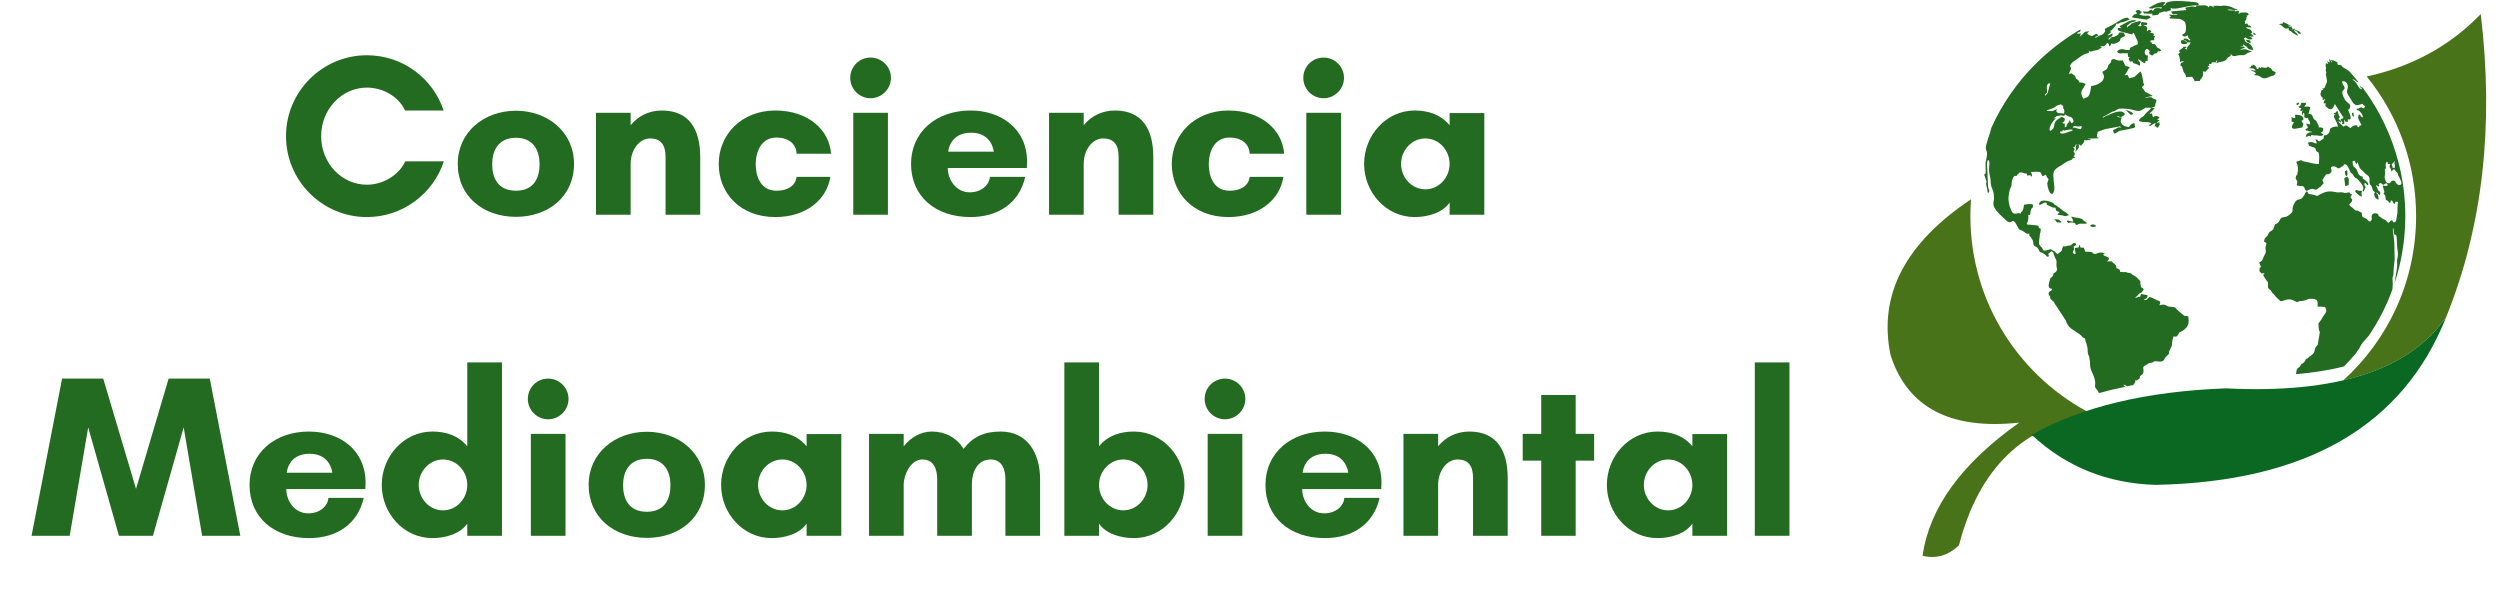 <svg xmlns="http://www.w3.org/2000/svg" xmlns:xlink="http://www.w3.org/1999/xlink" width="349" zoomAndPan="magnify" viewBox="0 0 261.75 63" height="84" preserveAspectRatio="xMidYMid meet" version="1.0"><defs><g/><clipPath id="210f0623a1"><path d="M 197 20 L 220 20 L 220 58.531 L 197 58.531 Z M 197 20 " clip-rule="nonzero"/></clipPath><clipPath id="bfa8ff652a"><path d="M 207 0.031 L 252 0.031 L 252 42 L 207 42 Z M 207 0.031 " clip-rule="nonzero"/></clipPath></defs><path fill="#487319" d="M 247.789 8.008 C 252.527 6.984 256.508 4.812 259.734 1.473 C 261.137 13.141 259.945 23.707 256.129 33.164 C 253.867 36.461 250.262 38.676 245.34 39.824 C 250.031 35.566 252.965 29.449 252.965 22.621 C 252.965 17.09 251.039 11.992 247.789 8.008 Z M 247.789 8.008 " fill-opacity="1" fill-rule="evenodd"/><g clip-path="url(#210f0623a1)"><path fill="#487319" d="M 205.105 57.09 C 207.203 48.988 211.918 44.457 219.23 43.457 C 211.562 39.637 206.301 31.746 206.301 22.621 C 206.301 22.035 206.324 21.453 206.363 20.867 C 199.449 25.48 196.641 30.91 197.941 37.172 C 199.699 42.664 204.184 45.023 211.414 44.25 C 205.359 48.531 202.004 53.164 201.293 58.195 C 202.699 58.531 203.977 58.176 205.105 57.09 Z M 205.105 57.09 " fill-opacity="1" fill-rule="evenodd"/></g><g clip-path="url(#bfa8ff652a)"><path fill="#226b20" d="M 241.043 20.723 C 240.812 20.973 240.664 20.762 240.371 21.055 C 240.309 21.117 240.059 21.555 240.039 21.723 C 239.996 22.246 240.121 22.121 239.742 22.453 C 239.43 22.703 239.41 22.684 238.988 22.766 C 238.695 22.828 238.738 23.102 238.508 23.309 C 238.172 23.621 238.297 23.227 238.066 23.852 C 237.922 24.25 237.797 24.062 237.566 24.375 C 237.48 24.48 237.438 24.645 237.375 24.73 C 237.336 24.77 237.145 24.918 237.125 24.957 L 237.039 25.293 C 237.293 25.461 237.355 25.375 237.23 25.754 C 237.125 26.066 237.293 26.211 237.207 26.504 C 237.168 26.609 237.02 26.816 236.938 27.047 C 236.852 27.34 236.77 27.34 236.539 27.484 L 236.746 28.027 C 236.684 28.047 236.809 28.027 236.707 28.008 C 236.578 27.984 236.809 28.008 236.602 27.984 L 236.559 28.383 C 236.809 28.59 236.664 28.695 237.105 28.59 C 237 28.801 236.875 28.738 237.039 28.969 L 237.062 28.988 C 237.062 29.008 237.082 29.008 237.082 29.031 L 237.23 29.258 C 237.375 29.508 237.504 29.469 237.461 29.801 C 237.438 30.012 237.438 30.113 237.566 30.262 C 237.797 30.469 237.668 30.262 237.879 30.594 C 237.984 30.762 237.898 30.656 238.027 30.762 L 238.172 30.93 C 238.32 31.16 238.59 31.348 238.801 31.555 C 239.723 31.262 239.766 31.262 240.52 31.641 C 240.707 31.555 240.664 31.535 240.938 31.516 C 240.961 31.516 240.98 31.516 241 31.516 C 241.422 31.473 241.566 31.305 241.84 31.285 C 242.742 31.242 242.656 31.535 242.656 32.121 L 242.805 32.098 C 243.035 32.098 242.992 32.098 243.16 32.121 L 243.434 32.141 C 243.621 32.539 243.641 32.559 243.285 33.059 C 243.266 33.078 243.242 33.102 243.223 33.141 C 243.074 33.414 243.098 33.414 242.844 33.727 L 242.742 33.852 C 242.742 34.164 242.762 34.562 242.887 34.77 L 242.676 36.043 C 242.551 36.336 242.551 36.168 242.445 36.359 C 242.301 36.648 242.383 36.816 242.176 37.047 C 242.008 37.215 241.797 37.297 241.609 37.527 C 241.316 37.547 241.461 37.82 241.086 38.047 C 240.812 38.215 240.98 38.109 240.832 38.32 C 240.707 38.508 240.625 38.465 240.52 38.613 C 240.434 38.738 240.434 38.945 240.395 39.176 C 242.09 39.031 243.789 38.781 245.422 38.363 C 245.844 37.922 246.262 37.465 246.66 37.004 C 246.891 36.566 246.973 36.609 247.059 36.398 C 247.203 36.043 247.496 35.73 247.75 35.438 C 247.852 35.312 247.98 35.211 248.02 35.125 L 248.125 34.98 C 249.07 33.559 249.863 32.016 250.453 30.387 C 250.473 30.344 250.473 30.281 250.492 30.199 C 250.492 30.031 250.535 29.844 250.516 29.656 C 250.453 28.676 250.578 29.113 250.598 28.633 C 250.621 27.758 250.641 27.965 250.723 27.152 L 250.684 25.48 C 250.621 24.832 250.66 24.918 250.535 24.207 L 250.535 23.957 C 250.535 23.871 250.555 23.871 250.555 23.871 C 250.641 23.996 250.598 24.102 250.621 24.27 C 250.703 24.895 250.828 24.289 250.934 24.832 C 250.953 24.98 250.953 25.168 250.953 25.293 C 250.977 26.336 251.145 26.418 251.016 27.023 C 250.891 27.527 251.102 27.484 250.852 28.738 C 250.828 28.863 250.766 29.281 250.703 29.676 C 251.438 27.465 251.836 25.082 251.836 22.621 C 251.836 20.762 251.605 18.965 251.184 17.254 C 250.453 14.289 249.152 11.555 247.371 9.176 C 247.078 9.113 247.227 9.113 247.035 8.926 C 247.078 9.215 247.203 9.133 247.328 9.363 C 247.121 9.301 247.078 9.301 246.973 9.133 C 246.867 8.965 246.66 8.59 246.535 8.508 C 246.367 8.359 246.43 8.465 246.281 8.277 C 246.555 8.34 246.766 8.59 246.891 8.609 C 246.891 8.59 246.891 8.57 246.91 8.57 C 246.598 8.172 246.281 7.797 245.945 7.441 C 245.801 7.336 245.57 7.172 245.422 7.109 C 244.922 6.836 245.422 6.816 244.773 6.793 C 244.668 6.461 244.816 6.566 244.48 6.398 C 244.188 6.25 244.312 6.375 244.039 6.273 C 244.125 6.523 244.102 6.336 244.188 6.543 C 243.914 6.48 244.145 6.254 243.832 6.211 C 243.895 6.355 243.895 6.355 243.934 6.543 C 243.453 6.355 243.703 6.379 243.77 6.73 C 243.684 6.668 243.684 6.629 243.516 6.629 C 243.473 6.898 243.516 6.984 243.539 7.148 C 243.559 7.297 243.434 7.211 243.539 7.484 C 243.641 7.816 243.434 7.547 243.559 7.984 L 243.641 8.508 C 243.641 8.527 243.621 8.57 243.621 8.59 L 243.391 9.176 C 243.391 9.176 243.328 9.238 243.309 9.238 C 243.203 9.301 243.16 9.238 243.141 9.238 C 243.203 9.406 243.141 9.258 243.266 9.406 C 242.93 9.426 243.035 9.594 243.012 9.676 C 243.012 9.676 242.844 9.801 243.055 10.113 C 243.141 10.238 243.117 10.238 243.266 10.219 C 243.141 10.406 243.16 10.137 243.18 10.449 C 243.285 10.449 243.242 10.469 243.328 10.426 L 243.473 10.344 C 243.348 10.574 243.285 10.637 243.285 10.824 C 243.496 10.805 243.348 10.824 243.496 10.781 C 243.473 11.055 243.391 11.035 243.641 11.262 C 244.188 11.723 244.312 11.199 244.457 10.887 L 245.359 12.309 C 245.215 12.535 245.316 12.41 245.215 12.434 C 245.152 12.434 245.277 12.371 245.066 12.473 C 245.086 12.641 245.172 12.723 245.297 12.848 C 245.191 12.91 245.234 12.785 245.191 12.91 C 245.316 13.039 245.234 13.039 245.445 12.953 L 245.445 12.496 C 245.652 12.785 245.445 12.766 245.82 12.746 L 245.82 12.496 C 245.906 12.496 246.238 12.641 246.074 12.098 C 246.031 11.91 245.926 11.68 245.844 11.512 C 245.945 11.41 246.008 11.41 246.051 11.242 C 246.176 10.676 245.57 10.992 245.254 9.82 C 245.129 9.363 245.609 9.469 245.445 9.07 C 245.359 8.863 245.445 9.07 245.34 8.902 C 245.254 8.758 245.215 8.652 245.234 8.508 C 245.445 8.465 245.59 8.57 245.695 8.695 C 245.883 8.945 245.82 9.277 245.738 9.469 C 245.652 9.719 245.906 10.008 246.156 10.426 C 246.199 10.512 246.469 11.074 246.848 11.012 L 247.371 10.867 C 247.434 10.992 247.453 11.055 247.645 11.094 L 247.582 11.199 L 247.52 11.348 C 247.16 11.324 247.434 11.137 247.078 11.285 C 246.867 11.367 247.121 11.305 246.891 11.387 C 246.742 11.43 246.93 11.285 246.723 11.41 C 246.828 11.641 246.805 11.492 246.93 11.555 C 247.016 11.598 247.414 11.953 247.391 12.285 C 247.121 12.266 247.223 12.055 246.992 11.973 C 246.723 12.371 247.098 12.703 247.246 13.102 C 247.078 13.203 247.141 13.078 247.035 13.164 C 246.891 13.289 247.227 13.184 246.93 13.328 C 246.699 13.184 246.93 13.246 246.723 13.102 C 246.492 13.102 246.238 13.246 246.094 13.414 C 245.926 13.328 245.82 13.203 245.633 13.121 L 245.316 13.266 C 245.172 12.953 244.879 12.953 244.836 12.641 C 244.941 12.723 244.961 12.766 245.086 12.828 C 245.109 12.516 245.047 12.66 244.855 12.473 C 244.918 12.285 244.855 12.391 245.004 12.266 L 244.879 12.098 C 244.816 11.973 244.879 12.121 244.836 11.953 C 244.793 11.805 244.793 11.766 244.73 11.617 C 244.457 11.742 244.711 11.785 244.355 11.848 L 244.355 11.992 C 244.438 11.973 244.438 11.93 244.543 11.973 L 244.355 12.098 C 244.375 12.371 244.5 12.516 244.625 12.766 L 244.711 12.977 C 244.754 13.102 244.793 13.141 244.754 13.266 C 244.691 13.289 244.691 13.246 244.562 13.246 L 244.438 13.266 C 243.641 13.457 244.125 13.621 243.77 13.996 C 243.641 14.125 243.539 14.164 243.305 14.188 L 243.285 14.52 C 242.992 14.645 242.949 14.77 242.867 14.793 C 242.469 14.707 242.867 14.605 242.406 14.605 C 242.488 14.75 242.551 14.812 242.574 15.02 C 242.195 14.98 242.32 14.957 242.152 14.895 C 242.027 14.855 241.82 14.895 241.629 14.918 C 241.797 15.398 241.754 15.25 242.219 15.418 C 242.656 15.586 242.258 15.773 242.762 15.98 C 242.867 16.398 242.805 16.711 242.781 17.172 C 242.238 17.191 241.672 16.965 241.316 16.922 C 240.898 16.879 241.105 16.691 240.77 16.816 L 240.414 16.941 C 240.414 16.984 240.688 17.379 240.562 18.047 C 240.539 18.215 240.539 18.32 240.438 18.363 C 240.246 18.801 240.457 18.758 240.52 18.969 C 240.543 19.113 240.477 19.301 240.457 19.406 C 240.5 19.406 240.73 19.469 240.75 19.469 C 240.98 19.508 240.961 19.445 241.086 19.488 C 241.316 19.551 241.254 19.781 241.422 19.949 C 241.566 20.031 241.609 19.926 241.859 19.824 C 242.32 19.656 242.387 20.055 242.719 19.719 C 242.91 19.551 242.805 19.656 242.93 19.574 C 243.012 19.512 243.035 19.449 243.117 19.363 C 243.18 19.281 243.223 19.258 243.309 19.176 C 243.203 19.008 243.098 18.883 243.246 18.695 L 243.539 18.258 C 243.809 18.215 243.789 18.301 244 18.109 C 244.336 17.797 243.809 17.59 244.188 17.441 C 244.48 17.316 244.73 17.652 244.898 17.633 L 245.359 17.34 C 245.488 17.215 245.258 17.34 245.488 17.172 C 245.844 17.297 245.906 17.633 246.031 17.883 C 246.156 18.176 246.137 18.051 246.324 18.238 C 246.449 18.383 246.43 18.508 246.598 18.613 C 246.785 18.738 246.66 18.57 246.934 18.863 L 247.227 19.219 C 247.664 19.781 247.266 19.824 247.414 20.074 C 247.539 19.988 247.52 19.949 247.582 19.824 C 247.582 19.824 247.582 19.801 247.582 19.781 L 247.688 19.594 C 247.562 19.387 247.52 19.449 247.582 19.133 C 247.832 19.219 247.688 19.324 247.938 19.406 C 248.023 19.195 247.812 19.031 247.707 18.926 C 247.5 18.738 247.309 18.758 247.395 18.508 C 246.848 18.402 246.871 17.984 246.766 17.797 C 246.512 17.379 246.43 17.609 246.344 17.215 L 246.305 16.898 C 246.535 16.816 246.305 16.859 246.555 16.836 L 246.68 17.191 C 246.828 17.129 246.66 17.191 246.828 16.984 L 247.035 17.527 C 247.164 17.758 247.289 17.797 247.457 17.965 C 247.539 18.047 247.496 18.008 247.582 18.109 C 247.75 18.32 248.043 18.34 248.086 18.695 C 248.125 18.926 248.043 18.988 248.105 19.219 C 248.148 19.344 248.254 19.406 248.316 19.531 C 248.422 19.781 248.355 19.969 248.672 20.117 C 248.566 20.262 248.523 20.281 248.648 20.617 C 248.754 20.805 248.902 20.867 249.027 20.91 C 249.047 20.805 249.027 20.449 248.922 20.324 L 248.902 20.305 C 248.879 20.281 248.879 20.281 248.859 20.281 C 248.859 20.262 248.84 20.262 248.84 20.242 C 248.777 20.18 248.797 20.242 248.777 20.156 C 248.922 20.18 249.027 20.281 249.109 20.449 C 249.383 20.156 249.07 19.988 249.008 19.926 C 248.797 19.699 249.047 19.988 248.922 19.699 C 248.84 19.488 248.777 19.594 248.797 19.363 C 248.965 19.469 248.84 19.469 249.047 19.531 C 249.238 19.281 248.859 19.363 249.152 19.195 C 249.301 19.113 249.344 19.258 249.551 19.363 C 249.676 19.301 249.867 19.07 249.969 19.301 C 250.055 19.551 249.699 19.445 249.469 19.426 L 249.574 19.844 C 249.676 20.074 249.676 20.117 249.551 20.281 C 249.676 20.43 249.676 20.324 249.738 20.512 C 249.738 20.555 249.805 20.867 249.805 20.93 C 250.305 21.137 249.844 21.098 250.242 21.242 C 250.305 21.137 250.242 21.117 250.348 20.973 C 250.43 21.012 250.41 20.992 250.453 21.012 L 250.641 21.348 C 250.641 21.324 250.664 21.348 250.664 21.367 C 250.996 21.16 250.535 21.074 251.082 21.137 C 250.977 21.578 251.059 21.891 250.996 22.371 C 250.957 22.559 250.934 22.746 250.914 22.914 C 250.852 23.203 250.852 23.203 250.664 23.289 C 250.328 23.184 250.664 23.266 250.516 23.141 C 250.496 23.121 250.496 23.059 250.367 23.078 C 250.18 23.141 250.305 23.203 250.074 23.332 C 249.805 23.164 249.949 23.121 249.676 22.996 C 249.512 22.891 249.656 23.078 249.32 22.789 C 249.152 22.641 249.176 22.746 249.027 22.559 C 248.902 22.371 249.133 22.559 248.922 22.391 C 248.859 22.348 248.82 22.328 248.734 22.328 C 248.566 22.309 248.441 22.391 248.359 22.473 C 248.191 22.891 248.504 22.871 248.148 23.207 C 247.855 23.141 248 22.977 247.602 22.828 C 247.227 22.664 247.309 22.664 247.289 22.285 C 247.102 22.203 247.227 22.246 247.102 22.184 C 246.617 21.91 246.828 22.121 246.598 22.016 C 246.492 21.953 246.43 21.828 246.156 21.641 C 245.781 21.367 246.117 21.348 246.242 21.074 C 246.324 20.848 246.219 20.848 246.094 20.656 L 246.262 20.344 C 246.074 20.238 246.242 20.406 246.094 20.305 C 246.012 20.219 246.094 20.262 245.969 20.137 C 245.656 20.137 245.781 20.219 245.551 20.199 C 245.402 20.199 245.383 20.137 245.109 20.137 C 244.922 20.113 244.797 20.176 244.668 20.137 C 244.293 20.051 243.812 19.969 243.328 20.156 C 242.363 20.574 242.805 20.574 242.281 20.406 C 242.133 20.367 242.094 20.367 241.965 20.344 C 241.527 20.305 241.734 20.18 241.527 20.012 L 241.379 20.18 C 241.34 20.242 241.34 20.281 241.297 20.367 C 241.211 20.512 241.148 20.574 241.043 20.723 Z M 236.246 3.645 L 235.973 3.414 C 235.973 3.434 235.699 3.645 236.246 3.645 Z M 240.414 10.867 L 240.5 11.012 C 240.664 10.93 240.562 11.012 240.688 10.887 L 240.688 10.699 Z M 246.262 12.016 C 246.324 12.223 246.324 12.16 246.469 12.203 L 246.387 11.785 C 246.262 11.828 246.219 11.805 246.262 12.016 Z M 235.617 4.52 C 235.617 4.395 235.785 4.188 235.133 4.164 C 235.195 4.375 235.387 4.457 235.617 4.52 Z M 218.852 23.645 C 218.98 23.789 219.168 23.789 219.355 23.727 C 219.48 23.688 219.418 23.688 219.461 23.645 C 219.312 23.496 219.105 23.477 219 23.52 C 218.707 23.621 218.957 23.539 218.852 23.645 Z M 245.508 17.922 C 245.527 18.176 245.508 18.34 245.695 18.445 C 245.777 18.363 245.777 18.363 245.777 18.152 L 245.758 17.902 C 245.715 17.82 245.715 17.84 245.695 17.797 C 245.59 17.922 245.695 17.859 245.508 17.922 Z M 215.355 23.27 C 215.543 23.289 215.73 23.332 215.855 23.27 L 215.586 23.016 C 215.457 22.953 215.27 22.977 215.102 22.953 C 215.207 23.184 215.082 22.953 215.227 23.102 C 215.27 23.145 215.312 23.207 215.355 23.27 Z M 223.105 12.035 L 223.359 11.93 C 223.234 11.703 222.812 11.555 222.562 11.535 C 222.688 11.723 222.562 11.492 222.73 11.68 Z M 228.996 4.438 C 228.723 4.332 228.805 4.164 228.387 4.207 C 228.242 4.645 228.535 4.668 228.973 4.582 L 228.996 4.438 L 229.371 4.438 C 229.352 4.477 229.266 4.645 229.246 4.668 L 229.121 4.793 L 229.098 4.812 C 229.016 4.895 228.953 5.062 228.996 5.207 C 228.867 5.125 228.867 5.145 228.742 5.082 C 228.953 4.918 228.848 5.105 228.934 4.895 L 228.598 4.895 C 228.555 5.043 228.68 4.918 228.176 5.27 C 228.219 5.543 228.113 5.375 228.281 5.5 C 228.199 5.562 228.113 5.543 228.074 5.688 C 228.199 5.941 228.262 6.129 228.242 6.504 C 228.324 6.461 228.473 6.355 228.68 6.461 C 228.367 6.629 228.367 6.441 228.281 6.836 C 228.492 7.066 228.43 6.816 228.492 7.09 L 228.617 7.504 C 228.617 7.527 228.637 7.527 228.637 7.547 L 228.699 7.633 C 228.848 7.859 228.848 7.797 228.867 8.09 C 229.098 8.07 228.996 8.027 229.184 8.047 C 229.352 8.047 229.289 8.047 229.539 8.047 C 229.621 8.277 229.727 8.258 229.77 8.508 C 230.125 8.465 229.918 8.465 230.316 8.488 C 230.379 8.238 230.398 8.383 230.586 8.047 C 230.691 7.859 230.691 7.695 230.629 7.484 L 230.965 7.504 L 231.07 7.316 C 231.109 7.277 231.195 7.234 231.277 7.152 C 231.238 6.922 231.301 7.109 231.133 6.941 C 231.34 6.816 231.32 7.066 231.277 6.672 C 231.781 6.816 231.277 6.398 231.969 6.547 C 232.074 6.398 231.969 6.398 232.18 6.293 L 232.031 6.609 C 232.621 6.398 232.934 6.504 233.184 6.129 C 233.332 5.941 233.184 6.043 233.395 5.941 C 233.812 5.73 233.414 5.961 233.562 5.668 C 233.773 5.793 233.688 5.941 234.086 5.855 C 234.859 5.648 234.797 5.941 235.238 5.605 C 235.387 5.5 235.551 5.48 235.762 5.398 L 235.219 5.188 C 234.883 5.082 234.734 5.25 234.527 5.188 C 234.672 5.105 234.902 5.082 235.051 4.957 C 234.945 4.875 234.945 4.895 234.758 4.918 L 234.504 4.918 C 234.484 4.918 234.465 4.918 234.465 4.918 L 234.629 4.895 C 234.734 4.875 234.797 4.875 234.883 4.855 C 234.883 4.605 234.777 4.832 234.859 4.645 L 235.07 4.793 C 235.238 4.895 235.176 4.832 235.301 5 C 235.469 5.211 235.68 5.211 235.93 5.23 C 235.867 5.062 235.781 4.812 235.637 4.688 C 235.617 4.668 235.617 4.668 235.594 4.645 C 235.09 4.207 235.301 4.77 234.926 4 L 235.094 3.914 C 235.324 4.039 235.449 4.25 235.824 4.062 C 235.719 3.789 235.656 4 235.512 3.77 C 235.719 3.852 235.68 3.852 235.973 3.809 L 235.848 3.664 L 235.824 3.645 C 235.719 3.539 235.742 3.539 235.637 3.457 L 235.762 3.457 C 235.762 3.434 235.785 3.434 235.805 3.434 L 235.824 3.434 C 235.574 2.828 235.488 3.227 235.133 2.852 L 235.617 2.871 C 235.742 2.852 235.656 2.891 235.719 2.852 C 235.574 2.559 235.324 2.746 235.344 2.578 C 235.344 2.559 235.363 2.516 235.363 2.496 C 235.238 2.453 235.195 2.453 235.051 2.535 C 235.07 2.371 235.07 2.305 235.008 2.203 C 235.324 2.035 234.988 2.305 235.262 1.828 C 235.238 1.828 235.07 1.828 235.07 1.828 L 235.281 1.766 C 235.219 1.637 235.344 1.766 235.219 1.68 C 235.219 1.68 235.195 1.66 235.176 1.66 L 235.426 1.574 C 235.426 1.305 235.176 1.285 234.926 1.305 C 234.359 1.324 234.633 1.348 234.379 1.473 L 234.422 1.137 C 234.086 1.094 234.234 1.137 234.004 1.223 L 233.98 1.074 C 233.773 1.074 233.352 1.137 233.227 1.031 C 233.438 0.906 234.004 1.156 234.297 0.992 C 233.941 0.906 234.004 0.93 233.73 0.781 C 233.457 0.637 232.914 0.531 232.578 0.617 C 232.453 0.637 232.199 0.574 231.699 0.617 C 231.762 0.68 231.801 0.699 231.844 0.805 C 231.656 0.699 231.613 0.617 231.34 0.594 L 231.277 0.762 C 230.902 0.406 230.543 0.637 230 0.555 L 230.25 0.469 C 230.062 0.219 230.105 0.262 229.309 0.176 C 229.16 0.156 229.184 0.156 229.059 0.156 C 228.953 0.156 229.035 0.156 228.953 0.156 C 228.574 0.094 227.129 0.031 226.816 0.305 C 226.648 0.469 226.898 0.449 226.457 0.617 C 226.52 0.469 226.543 0.492 226.648 0.344 C 226.668 0.344 226.711 0.305 226.73 0.262 C 226.523 0.137 226.039 0.281 225.809 0.367 L 225.035 0.781 L 225.012 0.867 C 225.137 0.887 225.285 0.906 225.348 0.906 C 225.578 0.867 225.223 0.781 226.355 0.762 C 226.25 1.035 226.293 0.824 225.914 0.844 C 225.496 0.867 225.621 0.906 225.434 1.117 C 225.41 1.117 225.41 1.098 225.41 1.098 C 225.328 1.262 225.348 1.074 225.348 1.055 C 225.266 1.035 225.473 0.992 225.203 1.035 C 225.012 1.055 225.117 1.055 225.074 1.074 L 224.992 1.16 C 224.781 1.285 224.594 1.199 224.363 1.199 C 224.406 1.348 224.383 1.223 224.488 1.43 C 224.68 1.367 224.594 1.43 224.887 1.43 C 225.035 1.449 225.16 1.449 225.348 1.43 L 225.348 1.617 C 225.516 1.598 225.977 1.598 226.039 1.449 L 226.062 1.387 C 226.082 1.387 226.082 1.367 226.082 1.367 C 226.082 1.348 226.082 1.324 226.102 1.324 C 226.188 1.305 226.227 1.324 226.27 1.305 L 226.395 1.262 C 226.816 1.117 226.523 1.242 226.793 1.223 C 227.004 1.199 226.773 1.242 226.941 1.18 C 227.465 1.012 227.254 1.18 227.277 0.824 C 227.695 1.117 228.953 0.555 230 0.555 C 229.918 0.867 229.812 0.656 229.434 0.68 C 229.246 0.699 228.973 0.762 228.828 0.805 C 228.766 0.949 228.828 0.824 228.91 1.055 L 227.316 1.199 C 227.484 1.703 227.676 1.41 228.008 1.516 C 227.777 1.66 227.172 1.516 227.109 1.516 C 227.148 1.68 227.086 1.535 227.191 1.641 C 227.191 1.66 227.254 1.68 227.316 1.742 C 227.086 1.867 227.172 1.68 227.172 1.93 L 228.094 1.973 C 228.406 1.973 228.762 2.246 228.785 2.371 C 228.805 2.391 228.805 2.391 228.805 2.41 L 228.867 2.684 C 228.93 3.664 228.637 3.434 228.449 3.684 C 228.762 3.914 228.785 3.809 229.035 3.707 C 229.098 3.746 229.078 3.602 229.098 3.852 C 229.16 4.145 229.289 4.02 229.328 4.207 C 229.016 4.27 229.246 4.227 229.141 4.164 C 229.098 4.145 228.973 3.977 228.598 4.062 C 228.703 4.352 228.867 4.125 228.996 4.438 Z M 247.289 20.598 C 247.266 20.324 247.203 20.219 247.309 19.992 C 247.121 19.949 247.078 19.992 246.93 19.969 C 246.805 19.949 246.91 19.93 246.723 19.887 C 246.637 19.926 246.617 19.949 246.574 20.031 C 246.66 20.18 247.016 20.512 247.289 20.598 Z M 245.445 18.652 L 245.547 19.469 C 245.738 19.469 245.695 19.426 245.906 19.363 C 245.906 18.801 245.988 18.758 245.758 18.488 Z M 217.973 22.914 C 217.699 22.871 217.805 22.809 217.387 22.789 C 217.113 22.766 217.156 22.703 216.84 22.684 C 217.07 23.059 216.902 22.664 217.07 23.207 C 216.777 23.207 216.57 23.039 216.379 23.121 C 216.422 23.207 216.484 23.27 216.547 23.352 C 216.758 23.309 216.758 23.27 217.031 23.309 C 217.43 23.371 217.176 23.414 217.406 23.559 C 217.699 23.496 217.469 23.496 217.637 23.457 C 217.973 23.352 218.309 23.496 218.496 23.371 C 218.414 23.184 218.371 23.27 218.203 23.145 Z M 223.441 1.516 L 223.379 1.598 C 223.211 1.805 223.254 1.68 223.234 1.828 L 224.742 2.055 L 225.18 1.848 C 225.035 1.43 224.656 1.805 224.027 1.535 C 224.027 1.535 224.008 1.516 223.988 1.516 C 224.07 1.367 223.988 1.492 224.113 1.41 L 224.258 1.242 L 224.133 1.18 C 223.859 1.012 224.094 1.055 223.859 1.055 C 223.797 1.074 223.672 1.055 223.629 1.16 C 223.566 1.324 223.672 1.18 223.758 1.41 C 223.609 1.473 223.527 1.516 223.441 1.516 Z M 238.59 2.516 L 238.844 2.641 C 239.074 2.809 239.199 3.102 239.617 2.953 C 239.742 3.203 239.41 3.039 239.723 3.203 C 239.953 3.309 239.828 3.227 239.977 3.395 L 240.602 3.77 C 240.477 3.395 240.438 3.52 240.289 3.332 C 240.246 3.289 240.207 3.203 240.164 3.121 C 240.898 3.457 240.309 3.434 240.875 3.559 C 240.918 3.289 240.625 3.27 240.371 3.141 C 240.184 3.059 240.289 3.184 240.227 2.977 C 240.059 3.039 240.184 3.016 240.141 3.039 L 240.059 3.102 L 240.039 3.102 C 239.953 2.953 240.141 2.891 239.578 2.723 C 239.66 2.66 239.348 2.641 239.746 2.703 C 239.934 2.723 239.703 2.766 239.977 2.789 L 239.977 2.766 C 239.68 2.621 239.387 2.453 239.074 2.309 C 239.031 2.348 239.012 2.391 238.969 2.473 Z M 216.441 22.371 C 216.402 22.266 216.297 22.266 215.961 22.035 C 215.562 21.742 215.711 21.766 215.48 21.68 C 215.188 21.391 215.332 21.555 215.125 21.43 C 214.871 21.266 215.227 21.348 214.809 21.18 C 214.367 20.992 213.551 20.805 213.469 21.43 C 213.824 21.492 213.973 21.074 214.305 21.242 C 214.367 21.492 214.266 20.992 214.285 21.348 C 214.285 21.473 214.41 21.492 214.559 21.555 C 214.578 21.555 214.598 21.578 214.598 21.578 L 214.809 21.68 C 214.996 21.766 214.996 21.723 215.207 21.742 C 215.27 22.184 215.332 22.059 215.625 22.203 C 215.52 22.477 215.52 22.223 215.418 22.477 C 215.625 22.539 215.836 22.516 216.023 22.578 C 216.109 22.602 216.148 22.703 216.508 22.559 L 216.59 22.539 C 216.527 22.371 216.59 22.453 216.441 22.371 Z M 241.168 12.977 L 241.043 12.789 C 241.023 12.766 240.98 12.664 240.961 12.641 C 241.086 12.578 241.168 12.602 241.168 12.434 C 241.168 12.016 240.434 12.016 240.414 12.016 L 240.289 12.035 C 240.27 12.41 240.414 12.098 240.309 12.309 C 240.227 12.434 240.121 12.328 240.039 12.309 C 239.703 12.246 240.039 12.203 239.91 12.703 L 240.184 12.809 C 239.766 13.414 239.934 13.602 240.668 13.414 C 241.254 13.27 240.961 13.52 241.168 12.977 Z M 225.242 11.305 C 225.078 11.516 224.699 11.805 224.574 11.973 C 224.363 12.246 224.594 12.055 224.281 12.246 C 224.133 12.328 223.988 12.453 223.945 12.641 C 224.281 12.871 224.949 12.703 225.16 12.871 C 225.246 12.934 225.18 12.914 225.246 12.977 L 224.949 13.102 C 225.18 13.352 225.309 12.953 225.684 12.891 C 225.684 13.016 225.621 13.059 225.578 13.227 C 225.664 13.27 225.539 13.227 225.664 13.227 C 225.895 13.246 225.602 13.309 225.938 13.371 L 226.168 12.953 C 226.039 12.914 226.145 12.891 226.02 12.977 C 226.062 12.852 226.062 12.934 226.105 12.746 L 225.809 12.934 C 226 12.539 225.977 12.789 226.105 12.578 C 225.957 12.516 226.082 12.621 225.875 12.516 C 225.938 12.41 226 12.434 226.039 12.371 C 226.125 12.246 226.105 12.266 225.957 12.203 C 225.684 12.078 225.559 12.16 225.434 12.285 C 225.414 12.246 225.391 12.16 225.371 12.141 L 225.348 12.078 C 225.328 12.016 225.348 11.953 225.285 11.891 C 225.141 11.766 225.266 12.016 225.055 11.891 C 225.16 11.742 225.246 11.766 225.602 11.305 L 225.242 11.305 L 225.516 11.199 C 225.832 11.055 225.516 11.18 225.727 10.723 C 225.789 10.574 225.746 10.617 225.77 10.449 C 225.348 10.305 225.539 10.367 225.328 10.242 C 225.223 10.18 225.309 10.199 225.18 10.18 C 224.93 10.137 224.762 10.281 224.531 10.281 C 225.16 9.988 225.203 10.156 225.371 10.031 C 225.266 9.949 225.141 9.906 225.012 9.824 C 224.469 9.488 224.781 9.863 224.469 9.406 C 224.258 9.133 224.176 9.195 224.426 8.945 C 224.531 8.82 224.426 8.969 224.512 8.863 C 224.219 8.34 224.531 9.094 224.344 8.277 C 224.281 8.047 224.258 7.672 224.113 7.484 C 223.926 7.609 223.82 7.758 223.59 7.945 C 223.359 8.152 223.547 8.047 223.316 8.09 C 223.234 8.109 223.066 8.152 222.938 8.195 C 222.73 7.922 222.918 7.777 222.438 7.883 C 222.477 7.715 222.457 7.922 222.625 7.629 L 222.836 7.254 C 222.938 7.086 222.898 7.234 222.98 7.047 C 222.961 7.023 222.645 6.922 222.52 6.879 L 222.246 6.316 C 221.473 6.461 221.516 6.023 221.074 6.254 C 220.969 6.523 221.137 6.398 220.926 6.629 C 220.676 6.879 220.824 6.648 220.695 7.004 C 220.594 7.34 220.363 7.34 220.109 7.527 C 220.152 7.754 220.32 7.754 220.277 8.109 C 220.215 8.633 219.523 8.945 218.938 9.008 C 218.914 9.281 218.832 9.988 218.582 10.137 L 218.141 10.344 C 218.016 10.156 217.828 9.801 217.953 9.508 L 218.371 8.801 C 218.121 8.652 218.078 8.652 217.723 8.633 C 217.449 8.109 217.66 8.508 217.406 8.258 C 217.238 8.09 217.367 7.965 217.094 7.84 C 216.883 7.629 216.926 7.672 216.609 7.734 C 216.988 6.898 216.82 7.172 216.758 7.004 C 216.672 6.816 216.945 6.566 217.07 6.461 L 217.199 6.379 C 217.637 6.086 217.992 5.73 218.453 5.605 C 218.621 5.562 218.539 5.605 218.707 5.523 C 218.727 5.332 218.707 5.332 218.602 5.25 C 218.75 5.332 218.707 5.395 218.895 5.395 C 219.145 5.395 219 5.332 219.312 5.293 C 219.773 5.25 219.734 5.125 220.066 4.98 L 219.879 4.832 C 220.152 4.832 220.133 4.918 220.383 4.77 C 220.695 4.562 220.445 4.539 220.695 4.5 C 220.844 4.664 220.781 4.664 220.863 4.852 L 220.926 4.812 C 220.926 4.789 220.926 4.812 220.988 4.727 L 221.031 4.645 C 221.055 4.602 221.031 4.707 221.074 4.52 C 221.262 4.625 221.117 4.602 221.324 4.582 C 221.41 4.582 221.848 4.438 221.953 4.27 C 221.977 4.145 221.996 4.145 222.039 3.996 L 222.414 3.809 C 222.52 3.746 222.395 3.789 222.52 3.746 C 222.5 3.703 222.477 3.664 222.457 3.641 C 222.352 3.434 222.414 3.352 221.871 3.414 C 221.703 3.684 221.891 3.621 221.348 3.852 C 221.219 3.891 221.348 3.852 221.242 3.871 C 221.219 3.871 221.219 3.871 221.199 3.871 C 220.719 3.957 221.219 4.039 220.738 4.145 C 220.887 3.703 221.199 4.02 221.18 3.477 C 221.031 3.539 220.988 3.641 220.656 3.727 C 220.719 3.602 220.926 3.477 221.055 3.352 C 220.926 3.203 221.031 3.328 220.863 3.266 C 220.887 3.266 220.906 3.246 220.906 3.246 C 220.906 3.246 220.926 3.227 220.949 3.227 C 221.281 3.078 221.094 3.121 221.281 2.934 C 221.535 2.66 221.43 2.891 221.578 2.473 C 221.91 2.516 221.766 2.473 221.996 2.367 C 222.164 2.285 222.078 2.367 222.289 2.305 C 222.414 2.266 222.875 2.098 222.98 2.035 L 222.75 1.848 C 222.227 1.848 221.723 2.348 220.988 2.703 C 220.758 2.809 220.59 2.891 220.383 3.016 C 220.34 3.309 220.57 3.121 220.215 3.539 C 220.027 3.746 219.941 3.641 219.691 3.789 C 219.5 3.895 219.566 3.914 219.375 3.977 C 219.398 3.727 219.438 3.934 219.691 3.684 L 219.523 3.539 C 219.039 3.641 219.23 3.977 218.539 3.559 C 218.645 3.203 218.602 3.539 218.727 3.266 C 218.371 3.352 218.371 3.227 218.141 3.477 C 218.141 3.496 218.141 3.496 218.117 3.516 L 217.953 3.664 C 217.887 3.746 217.805 3.789 217.723 3.852 C 217.805 3.727 217.848 3.684 217.848 3.496 L 217.449 3.539 C 217.637 3.203 217.848 3.516 217.824 3.078 C 216.211 4.02 214.703 5.168 213.363 6.461 C 213.34 6.48 213.32 6.504 213.301 6.523 L 213.277 6.543 C 213.238 6.586 213.195 6.629 213.133 6.691 C 213.09 6.73 213.047 6.773 213.008 6.816 C 211.141 8.695 209.613 10.906 208.5 13.371 C 208.355 14.02 207.852 15.25 207.914 15.543 C 207.934 15.73 208.062 15.836 208.039 16.168 C 208.02 16.48 207.977 16.605 207.914 16.859 C 207.832 17.297 207.934 17.816 207.895 18.07 C 207.832 18.402 207.832 18.07 207.746 18.32 C 207.832 18.465 207.832 18.57 207.895 18.738 C 208.145 19.363 207.789 18.801 208.039 19.699 C 208.102 19.863 208.062 20.113 208.145 20.219 C 208.438 19.969 208.145 19.824 208.145 19.445 L 208.062 17.609 C 208.02 17.34 208.02 16.941 208.145 16.734 C 208.395 16.898 208.25 17.254 208.25 17.797 C 208.27 18.215 208.395 18.57 208.418 18.863 C 208.418 19.195 208.438 19.426 208.586 19.758 C 208.754 20.094 208.754 20.387 208.773 20.781 C 208.793 21.137 208.48 21.367 209.047 22.078 C 209.191 22.285 210.094 23.184 210.305 23.246 C 210.555 23.328 210.555 23.184 210.785 23.121 C 210.973 23.289 210.973 23.227 211.121 23.52 C 211.52 24.289 211.289 23.852 211.938 24.289 C 212.125 24.414 212.23 24.539 212.484 24.457 C 212.441 24.664 212.418 24.582 212.566 24.77 C 212.945 25.23 212.859 25.375 212.902 25.562 C 212.984 25.938 213.258 25.688 213.445 26.129 C 213.656 26.629 213.613 26.211 214.223 26.754 C 214.348 26.879 214.223 26.836 214.41 26.879 L 214.535 26.816 C 214.496 26.648 214.496 26.797 214.453 26.566 C 214.746 26.398 214.535 26.398 214.828 26.316 C 215.02 26.504 214.996 26.398 215.02 26.605 L 215.164 26.984 C 215.438 27.359 215.25 27.566 215.332 28.008 C 215.375 28.215 215.438 28.172 215.312 28.383 C 215.102 28.676 215.102 28.465 214.996 28.652 C 214.934 28.777 214.996 28.84 214.871 28.965 C 214.789 29.07 214.746 29.008 214.66 29.176 C 214.621 29.281 214.684 29.238 214.598 29.383 C 214.535 29.594 214.391 30.031 214.621 30.176 L 214.809 30.238 C 214.809 30.238 214.828 30.238 214.852 30.238 C 214.789 30.594 214.66 30.344 214.516 30.637 C 214.41 30.805 214.578 30.93 214.641 31.074 L 214.66 31.18 C 214.66 31.262 214.641 31.199 214.684 31.285 C 214.684 31.285 214.828 31.43 214.852 31.449 C 215.27 31.766 214.852 31.473 215.312 32.055 C 215.375 32.117 215.395 32.18 215.457 32.285 L 216.277 33.539 C 216.547 34.375 216.988 34.457 217.742 35 C 218.121 35.273 217.891 35.293 218.289 35.418 C 218.352 35.855 218.582 36.105 218.582 36.797 C 218.602 37.191 218.727 37.215 218.75 37.422 C 218.789 37.883 218.832 37.672 218.832 38.109 C 218.812 38.676 219.082 38.988 219.23 39.426 C 219.566 40.367 219.145 40.387 219.504 40.742 C 219.648 40.906 219.691 41.035 219.754 41.16 C 220.656 40.906 221.578 40.68 222.52 40.492 C 222.5 40.449 222.457 40.43 222.332 40.324 C 222.309 40.324 222.309 40.305 222.289 40.281 C 222.562 40.305 222.5 40.344 222.707 40.43 C 222.73 40.43 222.75 40.43 222.773 40.43 C 222.961 40.387 223.148 40.344 223.336 40.324 C 223.484 40.176 223.59 40.012 223.59 39.762 C 223.695 39.863 223.672 39.863 223.797 39.781 C 224.156 39.574 223.945 39.551 224.113 39.344 C 224.238 39.195 224.344 39.238 224.406 39.031 C 224.512 38.551 224.176 38.445 224.699 38.215 L 224.992 38.027 C 225.832 37.902 225.242 37.797 225.727 37.82 C 225.914 37.84 226.332 37.945 226.543 37.715 C 226.711 37.547 226.461 37.715 226.773 37.359 L 227.09 37.047 C 227.09 36.941 227.066 36.922 227.109 36.797 L 227.152 36.672 C 227.172 36.672 227.172 36.648 227.172 36.648 C 227.527 36.004 227.359 36.168 227.445 35.668 C 227.465 35.523 227.527 35.398 227.57 35.207 L 227.633 35.23 C 227.883 35.312 227.969 35.168 228.094 34.957 C 228.219 34.73 228.094 34.875 228.344 34.73 C 228.473 34.668 228.574 34.605 228.68 34.52 C 229.164 34.145 229.203 33.746 229.121 33.141 C 228.473 32.871 229.184 33.477 228.156 32.621 L 228.012 32.473 C 227.801 32.371 227.926 32.223 227.59 32.16 C 227.383 32.098 227.191 32.141 226.984 32.078 C 226.773 31.992 226.711 31.891 226.48 31.891 L 226.082 31.953 C 226.293 31.535 226.145 31.555 225.746 31.387 C 225.496 31.285 225.285 31.117 225.035 31.098 C 224.762 31.305 224.719 31.578 224.469 31.324 C 224.742 31.285 224.867 31.199 224.844 30.906 C 224.613 30.867 224.383 30.824 224.176 30.781 L 224.07 31.074 C 223.691 31.035 223.777 31.262 223.527 31.137 C 223.547 31.137 223.566 31.137 223.566 31.137 L 223.82 30.93 C 224.152 30.469 224.07 30.906 224.449 30.305 C 224.258 29.949 224.152 30.387 224.09 29.531 C 224.09 29.383 224.113 29.445 224.008 29.344 C 223.734 29.051 223.672 28.965 223.359 28.82 C 223.105 28.715 223.273 28.652 223 28.59 L 222.793 28.551 C 222.562 28.527 222.688 28.465 222.5 28.488 L 222.477 28.488 C 222.145 28.527 222.289 28.426 221.996 28.488 C 221.977 28.234 221.848 28.109 221.578 28.09 C 221.641 27.691 221.324 27.652 221.094 27.359 L 220.594 27.359 C 220.738 27.234 220.824 27.215 220.801 26.984 C 220.719 26.941 220.488 26.836 220.426 26.816 C 220.152 26.711 220.383 26.773 220.152 26.648 C 220.297 26.609 220.277 26.648 220.383 26.566 C 219.941 26.273 219.523 26.586 219.375 26.586 C 218.875 26.586 219.504 26.336 218.328 26.355 L 218.184 25.938 L 217.824 25.918 C 217.785 25.773 217.824 25.75 217.699 25.625 L 217.637 25.898 L 217.238 25.98 C 217.199 26.355 217.387 26.379 217.281 26.609 C 217.133 26.609 217.133 26.586 217.008 26.418 C 217.133 26.043 217.199 26.293 217.113 25.836 L 217.176 25.773 C 217.199 25.773 217.219 25.773 217.219 25.75 C 217.406 25.625 217.344 25.668 217.363 25.562 C 217.156 25.23 216.988 25.605 216.777 25.688 C 216.59 25.75 216.57 25.668 216.359 25.773 C 216.359 25.773 216.336 25.773 216.316 25.773 C 216.109 25.898 216.191 25.711 216.023 25.793 C 215.812 26.086 215.98 26.129 215.793 26.316 C 215.73 26.379 215.543 26.504 215.414 26.605 C 215.164 26.418 215.164 26.273 214.934 26.23 L 214.723 26.086 C 213.844 26.355 213.969 26.254 213.801 25.938 C 213.738 25.836 213.613 25.793 213.551 25.668 C 213.406 25.418 213.531 25.043 213.551 24.77 C 213.594 24.102 213.613 24.75 213.676 23.957 C 213.445 23.852 213.508 23.914 213.402 23.621 L 212.441 23.516 C 212.211 23.496 212.316 23.602 212.211 23.414 C 212.148 23.266 212.23 23.391 212.273 23.289 C 212.336 23.141 212.418 22.66 212.355 22.473 C 212.523 22.391 212.148 22.516 212.461 22.516 C 212.609 22.492 212.566 22.305 212.609 22.078 C 212.711 21.617 212.902 21.91 212.84 21.41 C 212.648 21.305 212.211 21.387 211.918 21.43 C 211.789 22.453 211.625 21.953 211.559 22.367 C 211.539 22.367 211.457 22.328 211.457 22.328 C 211.078 22.285 210.805 22.621 210.535 21.93 C 210.367 21.512 210.242 21.012 210.305 20.512 C 210.324 20.344 210.387 20.008 210.43 19.844 C 210.449 19.781 210.469 19.719 210.492 19.695 C 210.555 19.551 210.492 19.695 210.555 19.551 C 210.617 19.445 210.617 19.32 210.617 19.176 C 210.637 18.965 210.699 18.738 210.805 18.547 C 211.016 18.215 211.078 18.652 211.246 18.234 C 211.352 18.195 211.266 18.277 211.414 18.07 C 211.602 18.07 211.559 18.027 211.727 18.07 C 211.852 18.09 211.812 18.109 211.957 18.152 C 212.188 18.195 212.188 18.07 212.25 18.383 C 212.48 18.383 212.441 18.32 212.566 18.359 C 212.797 18.422 212.441 18.547 212.754 18.445 L 212.754 18.32 L 212.648 18.004 L 213.172 17.984 C 213.719 18.004 213.613 17.965 213.824 18.422 C 214.137 18.422 213.949 18.359 214.18 18.277 C 214.285 18.422 214.223 18.402 214.305 18.527 C 214.41 18.734 214.367 18.59 214.492 18.758 L 214.348 19.176 L 214.348 19.195 C 214.348 19.215 214.348 19.215 214.348 19.238 L 214.367 19.301 C 214.367 19.363 214.367 19.406 214.391 19.508 C 214.703 20.887 215.184 20.199 215.082 19.469 L 215.016 18.902 C 215.016 18.797 215.016 18.863 215.016 18.734 C 214.977 18.383 214.934 18.09 215.121 17.816 L 215.332 17.609 C 215.352 17.59 215.352 17.59 215.375 17.59 L 215.543 17.461 C 215.875 17.336 216.422 16.793 216.902 16.754 C 217.008 16.586 216.777 16.691 216.988 16.605 C 217.094 16.543 217.133 16.605 217.262 16.461 L 217.07 16.336 C 217.07 16.336 217.219 16.316 217.238 16.148 C 217.238 15.98 217.176 15.98 217.094 15.875 L 217.219 15.605 L 217.027 15.375 C 217.281 15.52 217.219 15.168 217.449 15.082 C 217.344 15.395 217.301 15.312 217.344 15.5 C 217.426 15.875 217.301 15.605 217.258 15.898 C 217.301 15.875 217.512 15.668 217.555 15.605 C 217.68 15.457 217.699 15.293 217.617 15.082 C 217.785 15.145 217.656 15.105 217.742 15.168 C 217.824 15.23 217.742 15.207 217.867 15.25 C 218.035 15.125 217.887 15.23 218.012 15.105 L 218.141 14.957 C 218.348 14.664 218.16 14.812 218.203 14.664 C 218.371 14.707 218.789 14.688 218.934 14.602 C 218.727 14.477 218.727 14.625 218.539 14.52 L 219.773 14.477 C 219.375 14.289 219.605 14.207 219.625 13.789 C 219.922 13.746 219.691 13.746 220.066 13.645 L 220.359 13.539 C 220.383 13.516 220.383 13.516 220.402 13.516 L 220.484 13.496 C 220.508 13.496 220.527 13.496 220.527 13.496 L 221.992 13.227 L 222.059 13.371 C 221.805 13.309 221.805 13.309 221.617 13.434 C 221.449 13.539 221.367 13.539 221.238 13.641 L 221.324 13.977 C 221.66 13.934 221.66 13.832 221.828 13.746 C 222.016 13.641 222.789 13.559 223 13.496 C 223.02 13.496 223.043 13.477 223.043 13.477 C 223.23 13.414 223.441 13.453 223.543 13.289 L 223.48 12.891 C 223.105 12.91 222.918 13.289 222.895 13.309 L 222.52 13.223 C 222.371 13.184 222.309 13.121 222.203 13.035 C 221.891 12.723 222.121 12.473 222.141 12.305 C 221.848 12.305 221.891 12.285 221.66 12.203 C 221.723 12.16 221.66 12.137 221.805 12.18 C 221.848 12.18 221.91 12.223 221.973 12.266 C 221.996 12.266 222.016 12.242 222.016 12.242 C 222.078 12.348 221.953 12.305 222.246 12.16 C 222.371 12.098 222.391 12.098 222.477 11.93 C 222.141 11.344 221.051 11.91 220.676 12.074 C 220.547 12.117 220.484 12.137 220.379 12.199 C 220.297 12.242 220.234 12.305 220.129 12.348 C 220.191 12.16 220.297 12.199 220.609 12.012 C 220.758 11.93 221.008 11.785 221.156 11.699 C 221.492 11.555 221.094 11.824 221.742 11.43 C 222.016 11.281 223.043 11.43 223.188 11.469 C 223.48 11.531 223.797 11.68 224.09 11.594 L 224.508 11.367 C 224.676 11.238 224.613 11.281 224.863 11.281 C 225.035 11.262 225.078 11.262 225.242 11.305 Z M 235.91 6.961 C 235.785 6.816 235.91 6.898 235.699 6.859 C 235.574 7.254 235.68 6.898 235.492 7.129 C 235.93 7.215 235.91 7.09 236.098 7.297 L 236.121 7.316 C 236.184 7.402 236.121 7.34 236.16 7.402 C 235.973 7.402 235.867 7.297 235.656 7.422 C 235.867 7.527 235.805 7.359 236.098 7.57 C 236.246 7.695 235.973 7.57 236.223 7.672 L 236.098 7.777 C 235.992 7.859 236.035 7.715 236.016 7.859 C 236.391 7.945 236.328 7.84 236.645 8.027 C 237.105 8.363 237.336 8.133 237.816 7.965 C 237.961 7.922 238.129 7.965 238.277 7.609 C 237.898 7.277 238.09 7.633 237.836 7.254 C 237.668 6.984 237.773 7.277 237.461 6.965 C 237.25 7.066 237.523 7.109 237.145 7.09 C 236.77 7.09 236.875 6.922 236.664 7.152 L 236.516 6.984 C 236.414 7.191 236.621 7.047 236.453 7.172 C 236.141 7.422 236.477 6.965 235.867 6.754 C 235.824 6.859 235.867 6.879 235.91 6.961 Z M 240.961 10.762 C 240.793 11.262 240.75 11.074 240.645 11.137 C 240.793 11.43 240.832 11.242 240.938 11.305 C 240.895 11.617 240.77 11.387 240.875 11.641 C 240.961 11.641 240.98 11.617 241.062 11.492 C 241.062 11.66 240.961 11.93 241.043 12.078 C 241.168 11.891 241.023 11.891 241.23 11.828 C 241.336 12.203 241.23 12.016 241.254 12.285 C 241.293 12.309 241.461 12.371 241.484 12.371 C 241.629 12.391 241.461 12.309 241.652 12.371 L 241.652 12.391 L 241.691 12.516 C 241.777 12.684 241.816 12.664 241.859 12.789 C 241.883 12.891 241.859 12.914 241.859 13.016 C 241.547 12.996 241.672 12.977 241.484 12.914 C 241.504 13.203 241.523 13.121 241.59 13.227 L 241.609 13.246 C 241.691 13.457 241.504 13.434 241.379 13.539 C 241.484 13.77 241.441 13.621 241.691 13.707 C 241.859 13.77 241.883 13.812 242.09 13.77 C 241.859 14 241.984 13.746 241.691 13.914 C 241.523 13.977 241.398 14.207 241.422 14.312 C 241.672 14.375 241.715 14.062 241.902 14.312 C 241.945 14.27 241.984 14.188 242.008 14.125 C 242.363 14.227 242.344 14.145 242.637 14.188 C 242.91 14.227 243.098 14.289 243.285 14.082 L 243.223 14.039 C 243.203 14.039 243.203 14.02 243.18 14.02 L 242.992 13.895 C 243.223 13.746 243.223 13.789 243.242 13.434 C 243.035 13.332 243.035 13.332 242.762 13.332 C 242.805 13.141 242.742 13.102 242.637 12.914 C 242.469 12.535 242.449 12.621 242.363 12.559 C 242.008 12.285 242.301 11.953 241.672 11.891 C 241.734 11.805 241.715 11.848 241.758 11.742 L 241.883 11.223 C 241.609 11.137 241.547 11.137 241.273 11.199 C 241.379 10.785 241.422 11.137 241.461 10.805 C 241.379 10.762 241.062 10.742 240.961 10.762 Z M 224.176 2.371 C 224.133 2.598 224.113 2.535 224.258 2.66 C 224.152 2.723 224.152 2.723 224.07 2.766 L 223.84 2.684 C 223.859 2.684 223.945 2.621 223.945 2.621 C 224.008 2.559 223.988 2.578 224.027 2.535 C 224.176 2.328 223.965 2.473 224.176 2.371 Z M 223.441 4.793 C 223.273 4.957 223.129 4.855 223.023 5.043 L 222.961 5.211 C 222.961 5.211 222.961 5.23 222.938 5.25 C 222.836 5.23 222.688 5.23 222.582 5.23 C 222.5 5.207 221.953 4.98 221.66 5.398 C 221.766 5.605 221.953 5.605 222.164 5.586 C 222.395 5.562 222.289 5.562 222.457 5.586 C 222.543 5.586 222.668 5.562 222.773 5.562 C 222.793 6.086 222.836 5.961 223.004 5.98 L 222.855 6.148 L 222.98 6.398 L 222.98 6.422 C 223.168 6.504 223.043 6.441 223.273 6.398 C 223.336 6.672 223.336 6.586 223.629 6.691 C 223.883 6.754 223.84 6.836 224.051 6.879 C 224.133 6.398 223.945 6.523 223.84 6.191 C 224.133 6.297 224.258 6.504 224.512 6.629 C 224.699 6.441 224.594 6.586 224.656 6.355 C 224.867 6.316 224.512 6.441 224.805 6.379 C 224.992 6.336 224.781 6.379 224.887 5.918 C 224.93 5.648 224.699 5.98 224.574 5.605 C 224.488 5.375 224.68 4.918 224.973 5.23 C 225.266 5.523 224.848 5.336 225.078 5.668 C 225.117 5.73 225.266 5.793 225.348 5.816 C 225.832 5.336 225.578 5.754 225.832 5.543 L 225.938 5.355 C 226.062 5.418 226.145 5.355 226.293 5.293 C 226.207 5.188 226.188 5.168 226.082 5.082 L 225.977 5.043 C 225.664 4.875 225.895 5.02 225.789 4.832 L 225.703 4.73 C 225.559 4.562 225.664 4.645 225.328 4.605 C 225.18 4.207 225.117 4.48 225.117 4.312 C 225.242 4.188 225.309 4.188 225.578 4.227 C 225.559 4.145 225.516 4.164 225.539 4.02 C 225.559 3.895 225.621 3.914 225.621 3.789 L 225.434 3.77 C 225.559 3.539 225.496 3.875 225.516 3.539 C 225.371 3.477 225.266 3.414 225.035 3.414 C 225.266 3.309 225.16 3.477 225.242 3.27 L 225.117 3.164 C 224.992 3.102 225.141 3.164 224.973 3.121 L 224.781 3.289 C 224.742 2.953 224.973 2.891 224.574 2.703 C 224.531 2.684 224.512 2.684 224.449 2.641 L 224.387 2.602 C 224.512 2.602 224.719 2.641 224.805 2.578 C 224.824 2.328 224.867 2.41 224.555 2.348 C 224.387 2.328 224.344 2.285 224.176 2.371 C 224.156 2.121 223.965 2.203 223.359 2.391 C 223.023 2.496 223.168 2.516 223.023 2.641 C 222.707 2.852 222.961 2.602 222.707 2.914 C 222.707 2.539 222.688 2.727 222.836 2.578 C 223.273 2.16 223.465 2.352 223.672 2.184 C 223.168 1.891 222.332 2.578 221.934 2.727 C 221.996 2.977 222.078 2.809 222.121 2.977 C 222.016 2.953 222.016 2.934 221.953 2.934 C 221.828 2.914 222.016 2.914 221.828 2.914 C 221.828 2.914 221.809 2.934 221.785 2.934 C 221.785 2.914 221.766 2.934 221.746 2.934 C 221.703 3.082 221.66 3.164 222.02 3.289 L 222.875 3.52 C 223.465 3.664 223.086 3.602 223.402 3.434 C 223.715 4.207 223.863 4.207 223.82 4.645 Z M 250.723 17.129 L 250.746 17.57 L 250.516 17.57 L 250.41 17.191 C 250.535 17.066 250.684 16.922 250.766 16.859 C 250.746 17.004 250.598 17.172 250.723 17.129 Z M 251.078 18.34 C 251.227 18.57 251.605 19.281 251.332 19.344 C 251.184 19.383 251.207 19.406 251.078 19.344 L 250.848 19.176 C 250.828 19.07 250.785 18.906 250.555 18.906 C 250.324 18.926 250.367 19.051 250.18 19.195 C 249.844 19.156 249.824 19.094 249.738 18.82 C 249.613 18.383 249.676 18.652 249.719 18.195 C 249.738 18.047 249.695 17.984 249.695 17.902 C 249.695 17.379 249.738 17.922 249.801 17.566 C 249.824 17.422 249.801 17.504 249.781 17.402 C 249.762 17.191 249.781 17.066 249.906 16.922 C 250.18 17.109 249.762 17.191 250.262 17.172 C 250.242 17.191 250.199 17.359 250.199 17.379 C 250.18 17.527 250.18 17.441 250.242 17.566 C 250.41 17.84 250.305 17.715 250.387 17.965 L 250.555 17.777 C 250.617 17.715 250.449 17.797 250.66 17.715 C 250.828 17.797 250.578 17.629 250.848 17.945 C 250.953 18.07 251.059 18.09 251.078 18.34 Z M 215.668 13.809 C 215.836 13.727 215.73 13.746 215.941 13.77 C 215.98 13.602 215.898 13.727 216.004 13.582 C 216.211 13.77 215.879 13.645 216.738 13.559 L 217.031 13.582 C 216.945 13.684 216.988 13.707 216.758 13.746 C 216.422 13.852 216.172 13.977 216.004 13.977 C 215.75 14 215.773 14 215.668 13.809 Z M 217.008 13.332 C 217.281 13.016 217.238 13.352 217.973 13.203 C 217.953 13.332 217.91 13.434 217.867 13.52 C 217.699 13.477 217.574 13.496 217.387 13.414 C 217.07 13.289 217.324 13.414 217.094 13.371 Z M 215.773 10.91 C 215.812 10.973 215.793 10.949 215.879 11.012 L 215.98 11.074 C 215.98 11.055 216.023 11.074 216.023 11.098 C 216.004 11.262 215.98 11.223 216.023 11.324 L 216.086 11.43 C 216.172 11.598 216.129 11.703 216.109 11.891 C 216.004 11.891 215.648 11.828 215.52 11.848 C 215.438 11.805 215.332 11.742 215.289 11.641 C 215.289 11.555 215.289 11.617 215.332 11.535 L 215.418 11.453 C 214.957 11.473 215.121 11.703 214.578 11.617 C 214.266 11.578 214.43 11.66 214.285 11.555 C 214.578 11.453 214.789 11.41 215.059 11.266 C 215.395 11.117 214.957 11.18 215.773 10.91 Z M 215.332 12.16 C 215.605 12.121 215.793 12.016 216.066 12.141 C 216.316 12.016 215.836 12.246 216.172 12.055 C 216.191 12.035 216.148 12.035 216.277 11.992 C 216.676 12.391 216.945 12.016 217.113 12.727 C 216.945 12.871 217.051 12.852 216.863 12.891 L 216.695 12.539 C 216.695 12.559 216.695 12.559 216.695 12.578 C 216.609 12.914 216.59 12.746 216.441 12.977 C 216.297 13.227 216.465 13.246 216.172 13.332 L 216.191 12.934 C 215.879 12.891 216.066 12.977 215.918 12.871 C 216.109 12.746 216.191 12.684 216.191 12.434 C 216.129 12.348 215.918 12.246 215.836 12.223 C 215.586 12.453 215.375 12.473 215.188 12.766 C 214.977 13.121 215.207 13.289 214.828 13.602 C 214.684 13.684 214.789 13.664 214.621 13.684 C 214.516 13.477 214.684 13.141 214.789 12.953 C 214.957 12.703 215.082 12.496 215.27 12.41 L 215.188 12.391 L 215.164 12.391 C 214.789 12.309 215.289 12.496 215.039 12.371 C 215.188 12.285 215.227 12.285 215.332 12.16 Z M 214.348 9.656 C 214.328 9.426 214.285 9.32 214.305 9.051 C 214.367 8.695 214.559 8.715 214.66 8.715 L 214.391 9.738 L 214.137 10.031 C 214.074 9.863 214.223 9.781 214.348 9.656 Z M 214.348 9.656 " fill-opacity="1" fill-rule="evenodd"/></g><path fill="#0b6822" d="M 225.703 50.766 C 220.656 50.617 216.316 48.887 212.715 45.523 C 217.91 42.602 224.68 40.973 233.059 40.66 C 244.586 41.242 252.273 38.758 256.129 33.164 C 251.605 44.605 241.461 50.449 225.703 50.766 Z M 225.703 50.766 " fill-opacity="1" fill-rule="evenodd"/><g fill="#226b20" fill-opacity="1"><g transform="translate(29.097, 22.484)"><g><path d="M 13.336 -5.59 C 12.656 -4.137 11.012 -3.145 9.316 -3.145 C 6.656 -3.145 4.527 -5.422 4.527 -8.23 C 4.527 -11.012 6.656 -13.312 9.316 -13.312 C 10.988 -13.312 12.633 -12.391 13.312 -10.914 L 17.352 -10.914 C 16.238 -14.277 13.07 -16.699 9.316 -16.699 C 4.648 -16.699 0.848 -12.898 0.848 -8.23 C 0.848 -3.559 4.648 0.242 9.316 0.242 C 13.07 0.242 16.262 -2.203 17.375 -5.59 Z M 13.336 -5.59 "/></g></g></g><g fill="#226b20" fill-opacity="1"><g transform="translate(47.079, 22.484)"><g><path d="M 6.945 -2.516 C 4.984 -2.516 4.453 -3.945 4.453 -5.301 C 4.453 -6.633 5.035 -8.059 6.945 -8.059 C 8.832 -8.059 9.414 -6.633 9.414 -5.301 C 9.414 -3.945 8.883 -2.516 6.945 -2.516 Z M 6.945 -10.891 C 3.605 -10.891 0.848 -8.664 0.848 -5.324 C 0.848 -1.91 3.535 0.219 6.945 0.219 C 10.336 0.219 13.02 -1.91 13.02 -5.324 C 13.02 -8.664 10.262 -10.891 6.945 -10.891 Z M 6.945 -10.891 "/></g></g></g><g fill="#226b20" fill-opacity="1"><g transform="translate(60.946, 22.484)"><g><path d="M 12.367 -6.051 C 12.367 -8.953 11.207 -10.914 8.348 -10.914 C 6.945 -10.914 5.809 -10.285 5.082 -9.367 L 5.082 -10.672 L 1.453 -10.672 L 1.453 0 L 5.082 0 L 5.082 -5.324 C 5.082 -6.777 5.977 -7.988 7.117 -7.988 C 8.254 -7.988 8.738 -7.309 8.738 -6.051 L 8.738 0 L 12.367 0 Z M 12.367 -6.051 "/></g></g></g><g fill="#226b20" fill-opacity="1"><g transform="translate(74.402, 22.484)"><g><path d="M 6.898 -8.082 C 8.156 -8.082 8.953 -7.43 9.004 -6.391 L 12.609 -6.391 C 12.441 -8.859 10.238 -10.914 6.777 -10.914 C 3.219 -10.914 0.848 -8.375 0.848 -5.324 C 0.848 -2.273 3.074 0.242 6.777 0.242 C 10.02 0.242 12.172 -1.598 12.535 -3.969 L 9.004 -3.969 C 8.883 -3 8.012 -2.516 6.898 -2.516 C 5.203 -2.516 4.719 -4.066 4.719 -5.301 C 4.719 -6.512 5.25 -8.082 6.898 -8.082 Z M 6.898 -8.082 "/></g></g></g><g fill="#226b20" fill-opacity="1"><g transform="translate(87.762, 22.484)"><g><path d="M 1.258 -14.328 C 1.258 -13.164 2.203 -12.199 3.387 -12.199 C 4.551 -12.199 5.52 -13.164 5.52 -14.328 C 5.52 -15.512 4.551 -16.457 3.387 -16.457 C 2.203 -16.457 1.258 -15.512 1.258 -14.328 Z M 5.203 0 L 5.203 -10.672 L 1.574 -10.672 L 1.574 0 Z M 5.203 0 "/></g></g></g><g fill="#226b20" fill-opacity="1"><g transform="translate(94.538, 22.484)"><g><path d="M 4.742 -6.605 C 4.742 -6.605 4.863 -8.59 7.141 -8.59 C 9.344 -8.59 9.512 -6.605 9.512 -6.605 Z M 12.996 -5.566 C 12.996 -8.98 10.309 -10.914 7.066 -10.914 C 3.484 -10.914 0.848 -8.664 0.848 -5.324 C 0.848 -1.938 3.387 0.242 7.066 0.242 C 9.898 0.242 12.172 -1.16 12.801 -3.969 L 9.102 -3.969 C 9.074 -3.195 8.277 -2.348 6.996 -2.348 C 5.566 -2.348 4.695 -3.656 4.695 -4.891 L 12.973 -4.891 C 12.973 -5.105 12.996 -5.348 12.996 -5.566 Z M 12.996 -5.566 "/></g></g></g><g fill="#226b20" fill-opacity="1"><g transform="translate(108.381, 22.484)"><g><path d="M 12.367 -6.051 C 12.367 -8.953 11.207 -10.914 8.348 -10.914 C 6.945 -10.914 5.809 -10.285 5.082 -9.367 L 5.082 -10.672 L 1.453 -10.672 L 1.453 0 L 5.082 0 L 5.082 -5.324 C 5.082 -6.777 5.977 -7.988 7.117 -7.988 C 8.254 -7.988 8.738 -7.309 8.738 -6.051 L 8.738 0 L 12.367 0 Z M 12.367 -6.051 "/></g></g></g><g fill="#226b20" fill-opacity="1"><g transform="translate(121.838, 22.484)"><g><path d="M 6.898 -8.082 C 8.156 -8.082 8.953 -7.43 9.004 -6.391 L 12.609 -6.391 C 12.441 -8.859 10.238 -10.914 6.777 -10.914 C 3.219 -10.914 0.848 -8.375 0.848 -5.324 C 0.848 -2.273 3.074 0.242 6.777 0.242 C 10.02 0.242 12.172 -1.598 12.535 -3.969 L 9.004 -3.969 C 8.883 -3 8.012 -2.516 6.898 -2.516 C 5.203 -2.516 4.719 -4.066 4.719 -5.301 C 4.719 -6.512 5.25 -8.082 6.898 -8.082 Z M 6.898 -8.082 "/></g></g></g><g fill="#226b20" fill-opacity="1"><g transform="translate(135.197, 22.484)"><g><path d="M 1.258 -14.328 C 1.258 -13.164 2.203 -12.199 3.387 -12.199 C 4.551 -12.199 5.52 -13.164 5.52 -14.328 C 5.52 -15.512 4.551 -16.457 3.387 -16.457 C 2.203 -16.457 1.258 -15.512 1.258 -14.328 Z M 5.203 0 L 5.203 -10.672 L 1.574 -10.672 L 1.574 0 Z M 5.203 0 "/></g></g></g><g fill="#226b20" fill-opacity="1"><g transform="translate(141.973, 22.484)"><g><path d="M 9.801 -5.324 C 9.801 -3.922 8.711 -2.664 7.262 -2.664 C 5.809 -2.664 4.719 -3.922 4.719 -5.324 C 4.719 -6.727 5.809 -7.988 7.262 -7.988 C 8.711 -7.988 9.801 -6.727 9.801 -5.324 Z M 13.434 -10.648 L 9.801 -10.648 L 9.801 -9.367 C 8.859 -10.527 7.504 -10.914 6.148 -10.914 C 3.121 -10.914 0.848 -8.277 0.848 -5.324 C 0.848 -2.371 3.121 0.242 6.148 0.242 C 7.504 0.242 9.074 -0.195 9.801 -1.281 L 9.801 0 L 13.434 0 Z M 13.434 -10.648 "/></g></g></g><g fill="#226b20" fill-opacity="1"><g transform="translate(156.849, 22.484)"><g/></g></g><g fill="#226b20" fill-opacity="1"><g transform="translate(3.183, 56.097)"><g><path d="M 21.977 0 L 18.781 -16.457 L 14.473 -16.457 L 11.059 -4.914 L 7.625 -16.457 L 3.316 -16.457 L 0.121 0 L 4.113 0 L 6.051 -11.352 L 9.27 0 L 12.828 0 L 16.047 -11.352 L 17.98 0 Z M 21.977 0 "/></g></g></g><g fill="#226b20" fill-opacity="1"><g transform="translate(25.279, 56.097)"><g><path d="M 4.742 -6.605 C 4.742 -6.605 4.863 -8.59 7.141 -8.59 C 9.344 -8.59 9.512 -6.605 9.512 -6.605 Z M 12.996 -5.566 C 12.996 -8.98 10.309 -10.914 7.066 -10.914 C 3.484 -10.914 0.848 -8.664 0.848 -5.324 C 0.848 -1.938 3.387 0.242 7.066 0.242 C 9.898 0.242 12.172 -1.16 12.801 -3.969 L 9.102 -3.969 C 9.074 -3.195 8.277 -2.348 6.996 -2.348 C 5.566 -2.348 4.695 -3.656 4.695 -4.891 L 12.973 -4.891 C 12.973 -5.105 12.996 -5.348 12.996 -5.566 Z M 12.996 -5.566 "/></g></g></g><g fill="#226b20" fill-opacity="1"><g transform="translate(39.122, 56.097)"><g><path d="M 9.801 -5.324 C 9.801 -3.922 8.711 -2.664 7.262 -2.664 C 5.809 -2.664 4.719 -3.922 4.719 -5.324 C 4.719 -6.727 5.809 -7.988 7.262 -7.988 C 8.711 -7.988 9.801 -6.727 9.801 -5.324 Z M 13.434 -18.152 L 9.801 -18.152 L 9.801 -9.367 C 8.859 -10.527 7.504 -10.914 6.148 -10.914 C 3.121 -10.914 0.848 -8.277 0.848 -5.324 C 0.848 -2.371 3.121 0.242 6.148 0.242 C 7.504 0.242 9.074 -0.195 9.801 -1.281 L 9.801 0 L 13.434 0 Z M 13.434 -18.152 "/></g></g></g><g fill="#226b20" fill-opacity="1"><g transform="translate(54.006, 56.097)"><g><path d="M 1.258 -14.328 C 1.258 -13.164 2.203 -12.199 3.387 -12.199 C 4.551 -12.199 5.52 -13.164 5.52 -14.328 C 5.52 -15.512 4.551 -16.457 3.387 -16.457 C 2.203 -16.457 1.258 -15.512 1.258 -14.328 Z M 5.203 0 L 5.203 -10.672 L 1.574 -10.672 L 1.574 0 Z M 5.203 0 "/></g></g></g><g fill="#226b20" fill-opacity="1"><g transform="translate(60.783, 56.097)"><g><path d="M 6.945 -2.516 C 4.984 -2.516 4.453 -3.945 4.453 -5.301 C 4.453 -6.633 5.035 -8.059 6.945 -8.059 C 8.832 -8.059 9.414 -6.633 9.414 -5.301 C 9.414 -3.945 8.883 -2.516 6.945 -2.516 Z M 6.945 -10.891 C 3.605 -10.891 0.848 -8.664 0.848 -5.324 C 0.848 -1.91 3.535 0.219 6.945 0.219 C 10.336 0.219 13.02 -1.91 13.02 -5.324 C 13.02 -8.664 10.262 -10.891 6.945 -10.891 Z M 6.945 -10.891 "/></g></g></g><g fill="#226b20" fill-opacity="1"><g transform="translate(74.65, 56.097)"><g><path d="M 9.801 -5.324 C 9.801 -3.922 8.711 -2.664 7.262 -2.664 C 5.809 -2.664 4.719 -3.922 4.719 -5.324 C 4.719 -6.727 5.809 -7.988 7.262 -7.988 C 8.711 -7.988 9.801 -6.727 9.801 -5.324 Z M 13.434 -10.648 L 9.801 -10.648 L 9.801 -9.367 C 8.859 -10.527 7.504 -10.914 6.148 -10.914 C 3.121 -10.914 0.848 -8.277 0.848 -5.324 C 0.848 -2.371 3.121 0.242 6.148 0.242 C 7.504 0.242 9.074 -0.195 9.801 -1.281 L 9.801 0 L 13.434 0 Z M 13.434 -10.648 "/></g></g></g><g fill="#226b20" fill-opacity="1"><g transform="translate(89.534, 56.097)"><g><path d="M 12.223 -5.422 C 12.223 -6.633 12.777 -7.988 14.184 -7.988 C 15.391 -7.988 15.73 -6.945 15.73 -5.906 L 15.73 0 L 19.363 0 L 19.363 -5.906 C 19.363 -8.664 18.031 -10.914 15.246 -10.914 C 13.578 -10.914 12.391 -10.43 11.352 -9.102 C 10.602 -10.309 9.391 -10.914 8.035 -10.914 C 6.848 -10.914 5.809 -10.285 5.082 -9.367 L 5.082 -10.672 L 1.453 -10.672 L 1.453 0 L 5.082 0 L 5.082 -5.324 C 5.082 -6.391 5.809 -7.988 7.043 -7.988 C 8.254 -7.988 8.59 -6.945 8.59 -5.906 L 8.59 0 L 12.223 0 Z M 12.223 -5.422 "/></g></g></g><g fill="#226b20" fill-opacity="1"><g transform="translate(109.985, 56.097)"><g><path d="M 5.082 -5.324 C 5.082 -6.727 6.172 -7.988 7.625 -7.988 C 9.074 -7.988 10.164 -6.727 10.164 -5.324 C 10.164 -3.922 9.074 -2.664 7.625 -2.664 C 6.172 -2.664 5.082 -3.922 5.082 -5.324 Z M 5.082 0 L 5.082 -1.281 C 5.809 -0.195 7.355 0.242 8.738 0.242 C 11.762 0.242 14.035 -2.371 14.035 -5.324 C 14.035 -8.277 11.762 -10.914 8.738 -10.914 C 7.355 -10.914 6.027 -10.527 5.082 -9.367 L 5.082 -18.152 L 1.453 -18.152 L 1.453 0 Z M 5.082 0 "/></g></g></g><g fill="#226b20" fill-opacity="1"><g transform="translate(124.869, 56.097)"><g><path d="M 1.258 -14.328 C 1.258 -13.164 2.203 -12.199 3.387 -12.199 C 4.551 -12.199 5.52 -13.164 5.52 -14.328 C 5.52 -15.512 4.551 -16.457 3.387 -16.457 C 2.203 -16.457 1.258 -15.512 1.258 -14.328 Z M 5.203 0 L 5.203 -10.672 L 1.574 -10.672 L 1.574 0 Z M 5.203 0 "/></g></g></g><g fill="#226b20" fill-opacity="1"><g transform="translate(131.645, 56.097)"><g><path d="M 4.742 -6.605 C 4.742 -6.605 4.863 -8.59 7.141 -8.59 C 9.344 -8.59 9.512 -6.605 9.512 -6.605 Z M 12.996 -5.566 C 12.996 -8.98 10.309 -10.914 7.066 -10.914 C 3.484 -10.914 0.848 -8.664 0.848 -5.324 C 0.848 -1.938 3.387 0.242 7.066 0.242 C 9.898 0.242 12.172 -1.16 12.801 -3.969 L 9.102 -3.969 C 9.074 -3.195 8.277 -2.348 6.996 -2.348 C 5.566 -2.348 4.695 -3.656 4.695 -4.891 L 12.973 -4.891 C 12.973 -5.105 12.996 -5.348 12.996 -5.566 Z M 12.996 -5.566 "/></g></g></g><g fill="#226b20" fill-opacity="1"><g transform="translate(145.489, 56.097)"><g><path d="M 12.367 -6.051 C 12.367 -8.953 11.207 -10.914 8.348 -10.914 C 6.945 -10.914 5.809 -10.285 5.082 -9.367 L 5.082 -10.672 L 1.453 -10.672 L 1.453 0 L 5.082 0 L 5.082 -5.324 C 5.082 -6.777 5.977 -7.988 7.117 -7.988 C 8.254 -7.988 8.738 -7.309 8.738 -6.051 L 8.738 0 L 12.367 0 Z M 12.367 -6.051 "/></g></g></g><g fill="#226b20" fill-opacity="1"><g transform="translate(158.945, 56.097)"><g><path d="M 6.027 -7.867 L 7.961 -7.867 L 7.961 -10.672 L 6.027 -10.672 L 6.027 -14.738 L 2.422 -14.738 L 2.422 -10.672 L 0.484 -10.672 L 0.484 -7.867 L 2.422 -7.867 L 2.422 0 L 6.027 0 Z M 6.027 -7.867 "/></g></g></g><g fill="#226b20" fill-opacity="1"><g transform="translate(167.391, 56.097)"><g><path d="M 9.801 -5.324 C 9.801 -3.922 8.711 -2.664 7.262 -2.664 C 5.809 -2.664 4.719 -3.922 4.719 -5.324 C 4.719 -6.727 5.809 -7.988 7.262 -7.988 C 8.711 -7.988 9.801 -6.727 9.801 -5.324 Z M 13.434 -10.648 L 9.801 -10.648 L 9.801 -9.367 C 8.859 -10.527 7.504 -10.914 6.148 -10.914 C 3.121 -10.914 0.848 -8.277 0.848 -5.324 C 0.848 -2.371 3.121 0.242 6.148 0.242 C 7.504 0.242 9.074 -0.195 9.801 -1.281 L 9.801 0 L 13.434 0 Z M 13.434 -10.648 "/></g></g></g><g fill="#226b20" fill-opacity="1"><g transform="translate(182.275, 56.097)"><g><path d="M 5.082 0 L 5.082 -18.152 L 1.453 -18.152 L 1.453 0 Z M 5.082 0 "/></g></g></g></svg>
